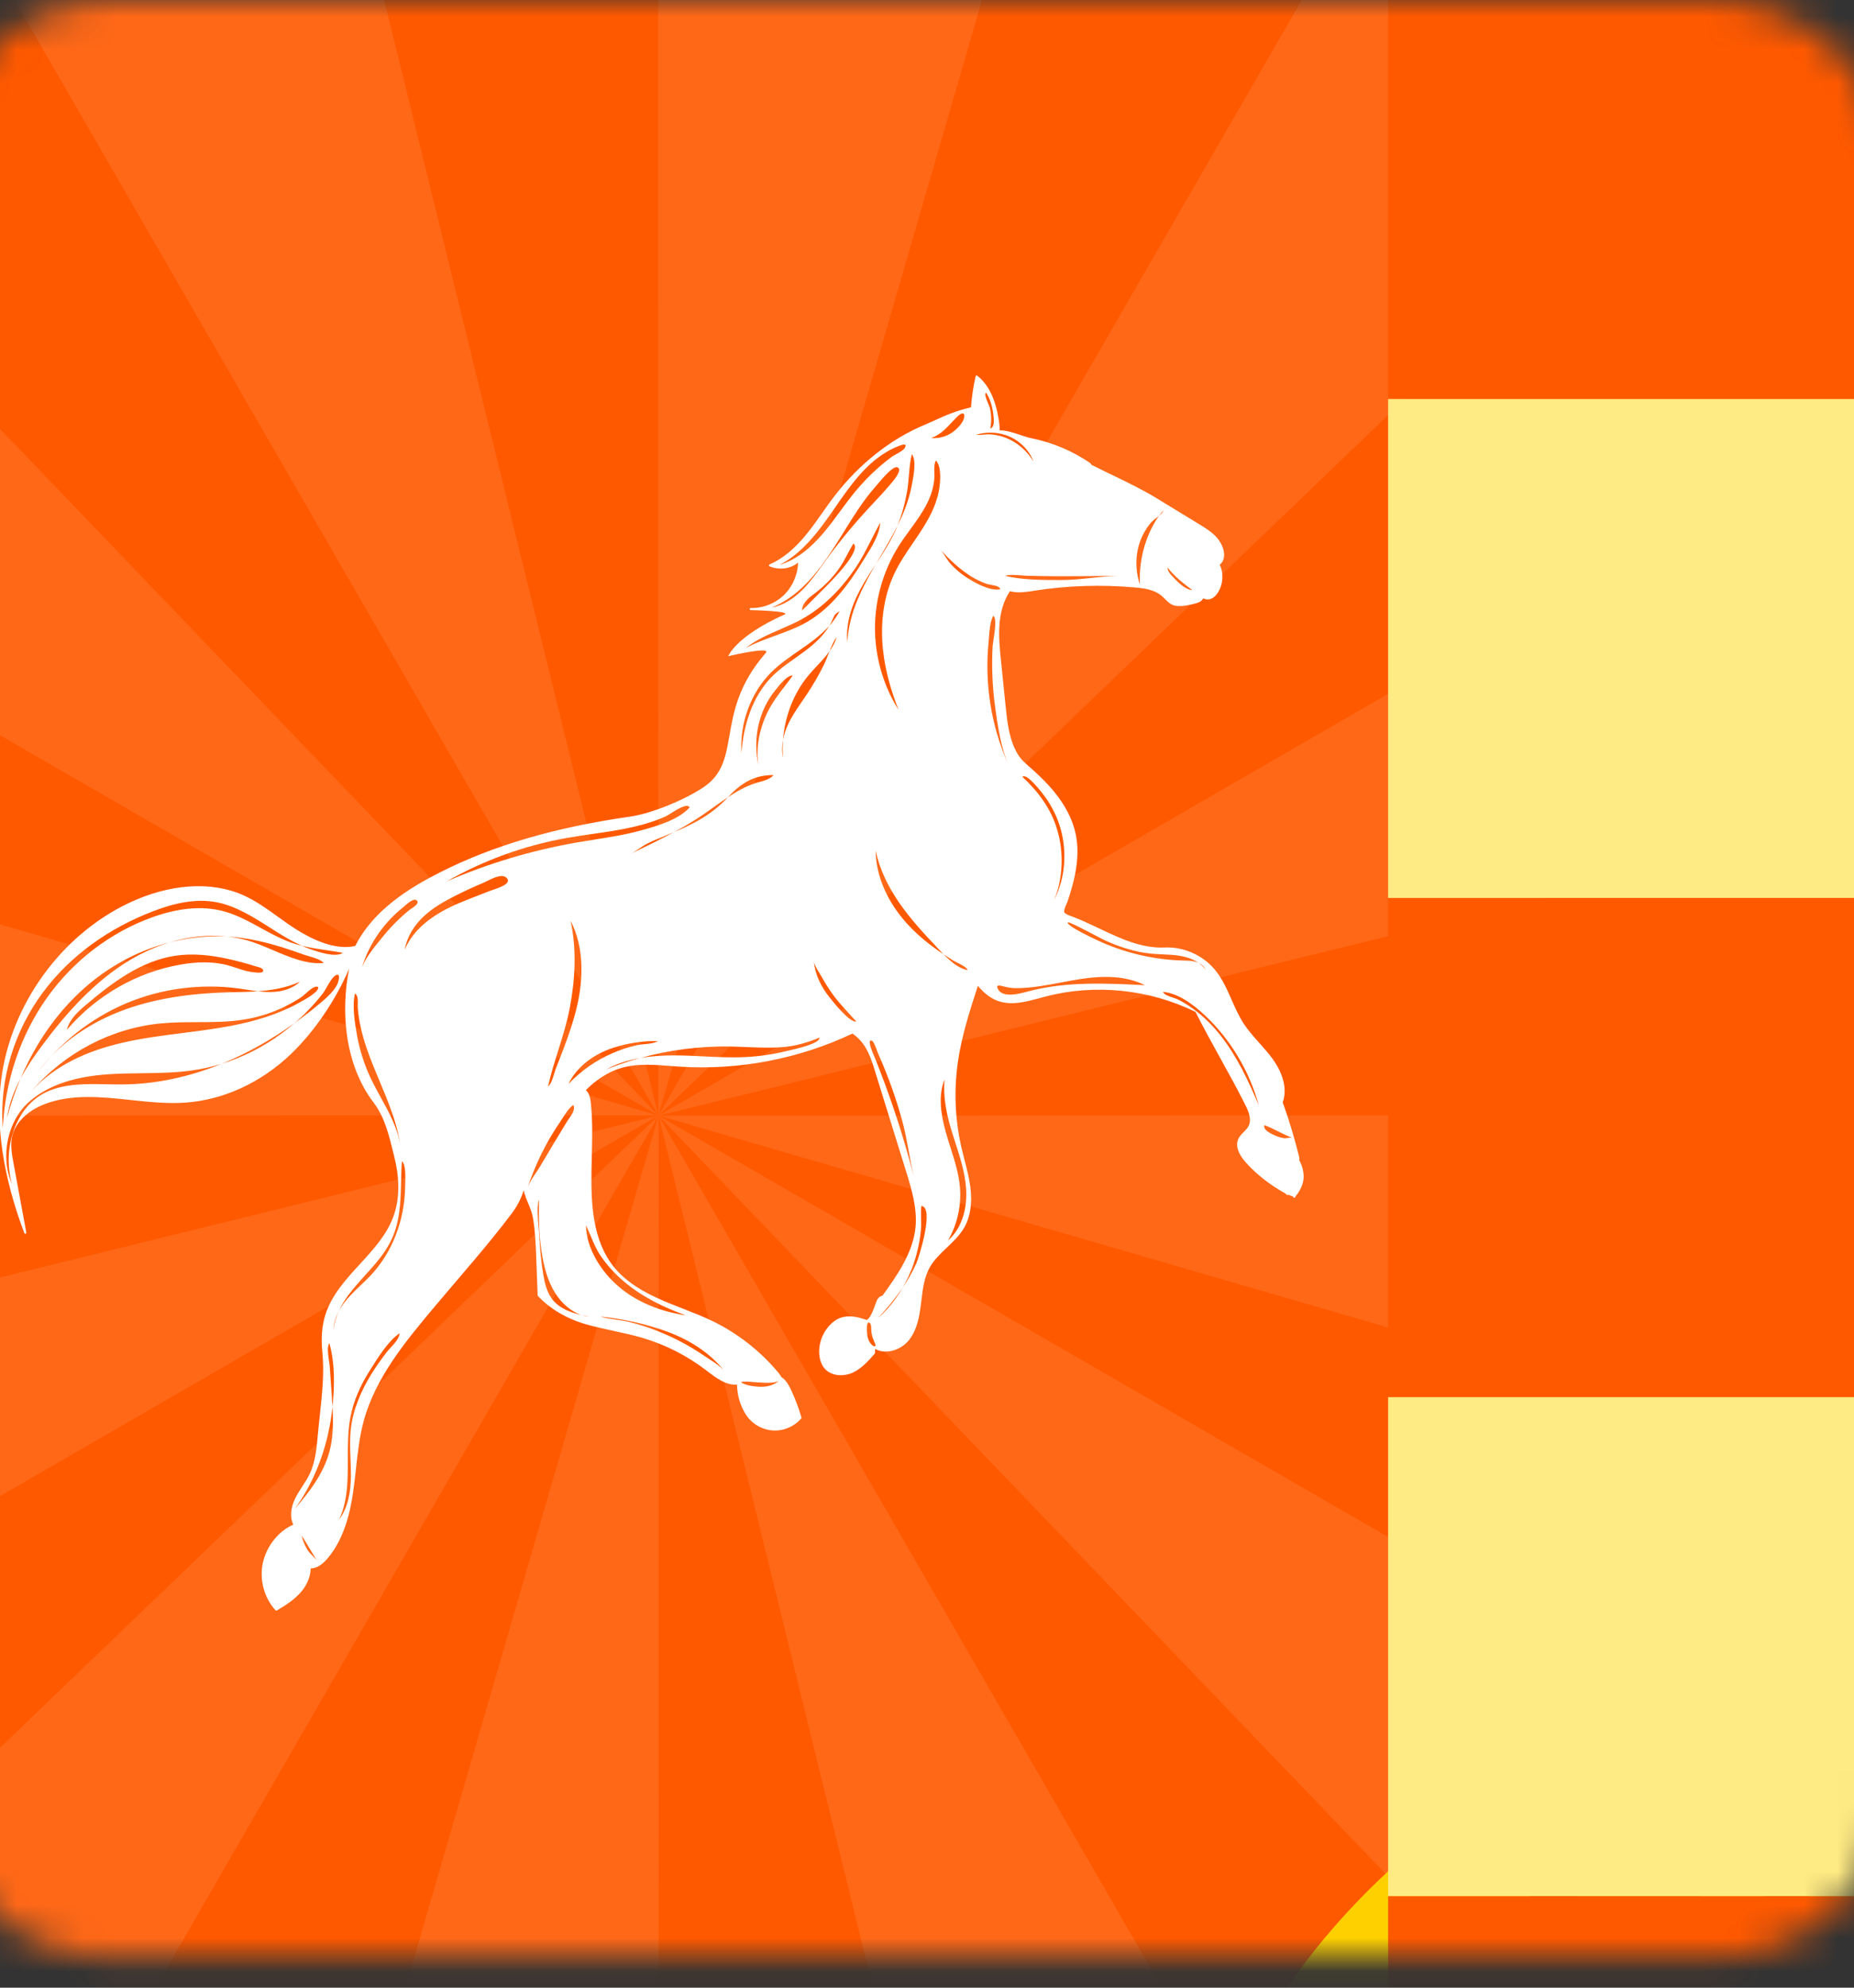 <svg width="56" height="60" viewBox="0 0 56 60" fill="none" xmlns="http://www.w3.org/2000/svg">
<rect x="0" y="0" width="56" height="60" fill="#333333" stroke="none"/>
<g clip-path="url(#clip0_1_1156)">
<g clip-path="url(#clip1_1_1156)">
<g clip-path="url(#clip2_1_1156)">
<mask id="mask0_1_1156" style="mask-type:luminance" maskUnits="userSpaceOnUse" x="-2" y="0" width="60" height="60">
<path d="M51.742 0H3.357C0.398 0 -2 2.398 -2 5.357V53.742C-2 56.7 0.398 59.099 3.357 59.099H51.742C54.7 59.099 57.099 56.7 57.099 53.742V5.357C57.099 2.398 54.7 0 51.742 0Z" fill="white"/>
</mask>
<g mask="url(#mask0_1_1156)">
<path d="M51.742 0H3.357C0.398 0 -2 2.398 -2 5.357V53.742C-2 56.7 0.398 59.099 3.357 59.099H51.742C54.7 59.099 57.099 56.7 57.099 53.742V5.357C57.099 2.398 54.7 0 51.742 0Z" fill="white"/>
<path d="M57.099 3.306H-2V59.098H57.099V3.306Z" fill="url(#paint0_linear_1_1156)"/>
<path d="M57.099 52.073C57.099 54.127 55.433 55.792 53.379 55.792L1.72 55.792C-0.335 55.792 -2 54.127 -2 52.073L-2 0L57.099 5.08607e-06V52.073Z" fill="url(#paint1_linear_1_1156)"/>
<mask id="mask1_1_1156" style="mask-type:luminance" maskUnits="userSpaceOnUse" x="-30" y="-11" width="115" height="78">
<path d="M-29.857 -7.62939e-06C-29.857 -5.917 -25.06 -10.714 -19.143 -10.714H74.072C79.989 -10.714 84.786 -5.917 84.786 -7.62939e-06V66.429H-29.857V-7.62939e-06Z" fill="white"/>
</mask>
<g mask="url(#mask1_1_1156)">
<path d="M-29.857 -7.62939e-06C-29.857 -5.917 -25.06 -10.714 -19.143 -10.714H74.072C79.989 -10.714 84.786 -5.917 84.786 -7.62939e-06V66.429H-29.857V-7.62939e-06Z" fill="#FF6817"/>
<path fill-rule="evenodd" clip-rule="evenodd" d="M101.884 -108.412L65.618 -123.871L19.887 33.671H19.886L19.884 33.668L19.864 -130.372L-19.285 -125.624L19.882 33.665L-62.158 -108.378L-93.687 -84.694L19.884 33.669L-122.193 -48.321L-137.656 -12.046L19.883 33.671L-144.157 33.713L-139.414 72.848L19.884 33.673L19.886 33.671H19.887L19.887 33.672L19.886 33.675L-122.163 115.728L-98.485 147.25L19.888 33.676L19.89 33.674L19.889 33.678L-62.106 175.76L-25.84 191.219L19.89 33.678L19.892 33.678L19.913 197.72L59.062 192.972L19.893 33.681L101.936 175.726L133.464 152.043L19.892 33.678L161.97 115.67L177.433 79.395L19.895 33.678L183.935 33.635L179.191 -5.499L19.892 33.677L19.891 33.677L19.89 33.678L19.89 33.674L161.941 -48.379L138.263 -79.901L19.891 33.673L19.886 33.675L19.889 33.671L101.884 -108.412Z" fill="#FF5900"/>
<path d="M61.478 74.235C71.859 70.014 78.213 61.525 75.67 55.274C73.127 49.023 62.65 47.377 52.269 51.597C41.888 55.818 35.534 64.307 38.077 70.558C40.62 76.809 51.097 78.456 61.478 74.235Z" fill="#DF9D07"/>
<path fill-rule="evenodd" clip-rule="evenodd" d="M37.313 68.5C34.932 62.645 41.342 54.616 51.789 50.369C62.236 46.122 72.433 47.4 74.814 53.254C77.196 59.109 70.785 67.138 60.339 71.385C49.892 75.632 39.695 74.355 37.313 68.5ZM42.671 66.322C44.381 70.525 51.618 71.432 59.118 68.383C66.618 65.334 71.167 59.636 69.457 55.432C67.747 51.229 60.511 50.322 53.011 53.371C45.511 56.42 40.961 62.118 42.671 66.322Z" fill="#FFD000"/>
<path fill-rule="evenodd" clip-rule="evenodd" d="M57.291 55.185L54.536 55.384C54.352 55.397 54.152 55.478 54.012 55.597L51.899 57.377C51.794 57.466 51.748 57.569 51.78 57.648L52.44 59.27C52.472 59.349 52.579 59.392 52.718 59.381L55.468 59.167C55.649 59.153 55.846 59.073 55.985 58.957L58.105 57.191C58.212 57.102 58.258 56.998 58.226 56.918L57.566 55.296C57.534 55.217 57.429 55.175 57.291 55.185ZM55.117 60.732C55.09 60.758 55.071 60.787 55.063 60.814L53.912 64.536L50.827 61.167C50.788 61.124 50.703 61.112 50.61 61.136C50.251 61.229 49.735 61.412 49.061 61.686C48.482 61.921 48.064 62.111 47.806 62.255C47.686 62.323 47.635 62.426 47.692 62.486L51.876 66.882C51.959 66.97 52.14 66.99 52.334 66.933C52.979 66.745 53.606 66.512 54.215 66.234C54.702 66.012 55.178 65.76 55.642 65.48C56.034 65.243 56.306 64.932 56.378 64.638L57.013 62.06L59.267 63.464C59.524 63.624 59.935 63.657 60.382 63.553C60.91 63.43 61.426 63.278 61.931 63.098C62.561 62.872 63.172 62.602 63.766 62.286C63.944 62.191 64.06 62.05 64.058 61.929L63.986 55.862C63.984 55.779 63.876 55.741 63.742 55.777C63.457 55.853 63.025 56.009 62.446 56.244C61.772 56.518 61.275 56.747 60.953 56.931C60.869 56.979 60.817 57.047 60.819 57.105L60.961 61.67L57.539 59.808C57.514 59.794 57.481 59.787 57.443 59.786C57.414 59.781 57.38 59.781 57.342 59.787C57.327 59.79 57.311 59.793 57.296 59.798C56.939 59.898 56.607 60.011 56.3 60.136L56.24 60.16L56.179 60.185C55.873 60.31 55.556 60.46 55.23 60.637C55.216 60.645 55.203 60.653 55.19 60.662C55.159 60.684 55.134 60.708 55.117 60.732ZM54.512 56.076C54.776 55.969 54.965 55.822 54.935 55.748C54.905 55.674 54.667 55.7 54.403 55.807C54.14 55.915 53.95 56.062 53.98 56.136C54.011 56.21 54.249 56.183 54.512 56.076ZM55.099 56.15C55.129 56.224 54.94 56.371 54.676 56.478C54.413 56.585 54.175 56.612 54.145 56.538C54.114 56.464 54.304 56.317 54.567 56.21C54.831 56.103 55.069 56.076 55.099 56.15ZM54.84 56.881C55.104 56.774 55.293 56.627 55.263 56.553C55.233 56.479 54.995 56.505 54.731 56.612C54.467 56.72 54.278 56.867 54.308 56.941C54.338 57.015 54.577 56.988 54.84 56.881ZM56.53 55.568C56.56 55.642 56.371 55.789 56.108 55.896C55.844 56.003 55.606 56.03 55.576 55.956C55.546 55.882 55.735 55.735 55.998 55.628C56.262 55.521 56.5 55.494 56.53 55.568ZM53.245 57.06C53.508 56.953 53.697 56.806 53.667 56.732C53.637 56.658 53.399 56.685 53.135 56.792C52.872 56.899 52.683 57.046 52.713 57.12C52.743 57.194 52.981 57.167 53.245 57.06ZM56.898 57.35C56.761 57.421 56.622 57.321 56.587 57.127C56.552 56.934 56.639 56.736 56.781 56.687C56.923 56.637 57.063 56.737 57.092 56.91C57.122 57.082 57.035 57.279 56.898 57.35ZM52.581 58.398C52.647 58.526 52.815 58.575 52.958 58.507C53.101 58.438 53.157 58.279 53.084 58.151C53.01 58.023 52.841 57.975 52.706 58.043C52.572 58.111 52.516 58.27 52.581 58.398ZM53.685 58.607C53.537 58.675 53.357 58.627 53.283 58.499C53.21 58.371 53.265 58.212 53.406 58.143C53.548 58.075 53.728 58.123 53.809 58.251C53.89 58.379 53.834 58.538 53.685 58.607ZM54.028 58.599C54.108 58.728 54.298 58.777 54.453 58.709C54.607 58.641 54.662 58.48 54.575 58.351C54.487 58.222 54.296 58.174 54.149 58.242C54.002 58.311 53.947 58.471 54.028 58.599ZM54.879 57.183C54.954 57.172 55.033 57.14 55.094 57.094L56.269 56.22C56.303 56.195 56.351 56.187 56.377 56.201C56.401 56.214 56.398 56.242 56.369 56.267L55.335 57.145C55.269 57.201 55.238 57.266 55.254 57.318L55.523 58.178C55.532 58.206 55.499 58.243 55.451 58.262C55.406 58.279 55.362 58.273 55.349 58.249L54.922 57.454C54.896 57.406 54.828 57.381 54.74 57.388L53.327 57.503C53.287 57.507 53.263 57.486 53.275 57.458C53.286 57.431 53.325 57.407 53.363 57.401L54.879 57.183Z" fill="#C88300"/>
<path fill-rule="evenodd" clip-rule="evenodd" d="M56.659 55.105L53.904 55.305C53.72 55.318 53.52 55.399 53.38 55.518L51.267 57.298C51.162 57.387 51.116 57.49 51.148 57.569L51.808 59.191C51.841 59.27 51.947 59.313 52.086 59.302L54.836 59.088C55.017 59.074 55.214 58.994 55.353 58.878L57.472 57.112C57.58 57.023 57.626 56.919 57.594 56.839L56.934 55.217C56.902 55.138 56.797 55.096 56.659 55.105ZM54.485 60.653C54.458 60.679 54.439 60.708 54.431 60.736L53.281 64.457L50.195 61.088C50.156 61.045 50.072 61.033 49.978 61.057C49.619 61.15 49.103 61.333 48.429 61.607C47.85 61.842 47.432 62.032 47.175 62.176C47.054 62.244 47.002 62.347 47.06 62.407L51.244 66.803C51.327 66.891 51.508 66.911 51.702 66.854C52.347 66.666 52.974 66.433 53.583 66.156C54.07 65.933 54.546 65.681 55.01 65.401C55.402 65.163 55.674 64.853 55.746 64.559L56.38 61.981L58.635 63.385C58.892 63.545 59.303 63.578 59.75 63.474C60.278 63.351 60.794 63.199 61.299 63.019C61.929 62.793 62.54 62.523 63.133 62.207C63.312 62.112 63.428 61.971 63.426 61.851L63.353 55.783C63.352 55.7 63.243 55.662 63.11 55.698C62.825 55.774 62.393 55.93 61.814 56.165C61.141 56.439 60.643 56.668 60.321 56.852C60.237 56.9 60.185 56.968 60.187 57.026L60.329 61.591L56.907 59.729C56.882 59.715 56.849 59.708 56.811 59.708C56.782 59.702 56.748 59.702 56.71 59.709C56.695 59.711 56.679 59.714 56.664 59.719C56.307 59.819 55.975 59.932 55.668 60.057L55.608 60.082L55.547 60.106C55.241 60.231 54.924 60.382 54.598 60.558C54.584 60.566 54.571 60.574 54.558 60.583C54.527 60.605 54.502 60.629 54.485 60.653ZM53.88 55.997C54.144 55.89 54.333 55.743 54.303 55.669C54.273 55.595 54.035 55.621 53.771 55.728C53.508 55.836 53.318 55.983 53.349 56.057C53.379 56.131 53.617 56.104 53.88 55.997ZM54.467 56.071C54.497 56.145 54.308 56.292 54.044 56.399C53.781 56.506 53.543 56.533 53.513 56.459C53.483 56.385 53.672 56.238 53.935 56.131C54.199 56.024 54.437 55.997 54.467 56.071ZM54.208 56.802C54.472 56.695 54.661 56.548 54.631 56.474C54.601 56.4 54.362 56.426 54.099 56.533C53.835 56.641 53.646 56.788 53.676 56.862C53.706 56.936 53.944 56.909 54.208 56.802ZM55.898 55.489C55.928 55.563 55.739 55.71 55.476 55.817C55.212 55.924 54.974 55.951 54.944 55.877C54.914 55.803 55.103 55.656 55.367 55.549C55.63 55.442 55.868 55.415 55.898 55.489ZM52.613 56.981C52.876 56.874 53.065 56.727 53.035 56.653C53.005 56.579 52.767 56.606 52.504 56.713C52.24 56.82 52.051 56.967 52.081 57.041C52.111 57.115 52.349 57.088 52.613 56.981ZM56.266 57.271C56.128 57.342 55.989 57.242 55.954 57.048C55.919 56.855 56.006 56.657 56.149 56.608C56.291 56.558 56.43 56.658 56.46 56.831C56.489 57.003 56.402 57.2 56.266 57.271ZM51.949 58.319C52.015 58.447 52.183 58.496 52.326 58.428C52.469 58.359 52.525 58.2 52.452 58.072C52.378 57.944 52.209 57.896 52.075 57.964C51.94 58.032 51.884 58.191 51.949 58.319ZM53.053 58.528C52.904 58.596 52.724 58.548 52.651 58.42C52.578 58.292 52.633 58.133 52.774 58.064C52.915 57.996 53.096 58.044 53.177 58.172C53.257 58.3 53.202 58.459 53.053 58.528ZM53.396 58.52C53.476 58.649 53.666 58.698 53.82 58.63C53.975 58.562 54.03 58.401 53.943 58.272C53.855 58.143 53.664 58.095 53.517 58.163C53.369 58.232 53.315 58.392 53.396 58.52ZM54.246 57.104C54.322 57.093 54.4 57.061 54.461 57.015L55.636 56.142C55.67 56.116 55.718 56.108 55.744 56.122C55.769 56.135 55.765 56.163 55.736 56.188L54.703 57.066C54.636 57.122 54.606 57.187 54.622 57.239L54.891 58.099C54.899 58.127 54.867 58.164 54.818 58.183C54.773 58.2 54.73 58.194 54.717 58.17L54.29 57.375C54.264 57.327 54.195 57.302 54.107 57.309L52.695 57.425C52.654 57.428 52.631 57.407 52.643 57.379C52.654 57.352 52.692 57.328 52.731 57.322L54.246 57.104Z" fill="#FFD000"/>
<path fill-rule="evenodd" clip-rule="evenodd" d="M53.152 52.89L53.087 52.916C51.98 53.366 50.921 53.885 49.926 54.462C49.407 54.764 49.199 55.214 49.463 55.468C49.727 55.721 50.362 55.683 50.881 55.381C51.723 54.893 52.619 54.454 53.557 54.073L53.612 54.05C54.181 53.821 54.539 53.375 54.411 53.055C54.284 52.734 53.72 52.661 53.152 52.89ZM58.305 51.428C59.439 51.241 60.544 51.151 61.596 51.157C62.13 51.161 62.375 51.483 62.143 51.877C61.911 52.271 61.29 52.587 60.756 52.584C59.866 52.579 58.931 52.655 57.972 52.813C57.397 52.907 57.005 52.674 57.097 52.291C57.189 51.909 57.73 51.522 58.305 51.428ZM67.935 52.955C67.348 52.495 66.639 52.116 65.826 51.827C65.414 51.68 64.746 51.858 64.335 52.223C63.924 52.589 63.925 53.005 64.338 53.151C65.026 53.396 65.625 53.715 66.121 54.105C66.418 54.338 67.066 54.27 67.567 53.952C68.067 53.635 68.232 53.188 67.935 52.955ZM69.681 55.498C69.866 56.16 69.905 56.865 69.802 57.6C69.749 57.975 69.236 58.377 68.656 58.497C68.076 58.617 67.648 58.411 67.701 58.035C67.789 57.414 67.755 56.818 67.599 56.258C67.506 55.924 67.896 55.484 68.471 55.274C69.046 55.064 69.588 55.164 69.681 55.498ZM66.467 63.325C67.221 62.588 67.865 61.823 68.382 61.049C68.645 60.656 68.437 60.316 67.917 60.29C67.397 60.263 66.763 60.56 66.5 60.954C66.061 61.609 65.516 62.257 64.878 62.881C64.495 63.255 64.54 63.658 64.979 63.781C65.418 63.903 66.084 63.699 66.467 63.325ZM59.227 67.937C60.346 67.48 61.417 66.953 62.421 66.367C62.939 66.064 63.143 65.614 62.877 65.362C62.611 65.109 61.975 65.15 61.457 65.453C60.601 65.953 59.687 66.402 58.73 66.791C58.722 66.794 58.715 66.798 58.707 66.801L58.642 66.827C58.073 67.056 57.713 67.501 57.839 67.822C57.964 68.143 58.527 68.218 59.096 67.99L59.201 67.948C59.209 67.944 59.218 67.941 59.227 67.937ZM59.227 67.937C59.779 67.703 60.122 67.266 59.994 66.951C59.864 66.632 59.298 66.56 58.73 66.791L58.707 66.801C58.153 67.034 57.809 67.472 57.937 67.787C58.067 68.107 58.633 68.179 59.201 67.948C59.209 67.944 59.218 67.941 59.227 67.937ZM43.935 59.77C44.457 58.996 45.105 58.232 45.863 57.496C46.249 57.123 46.915 56.92 47.352 57.045C47.789 57.169 47.831 57.573 47.446 57.947C46.804 58.57 46.255 59.217 45.812 59.872C45.547 60.265 44.912 60.561 44.393 60.533C43.874 60.504 43.669 60.163 43.935 59.77ZM42.491 63.221C42.382 63.957 42.416 64.664 42.595 65.328C42.685 65.662 43.225 65.765 43.801 65.556C44.376 65.348 44.769 64.908 44.679 64.574C44.527 64.012 44.499 63.414 44.591 62.792C44.646 62.416 44.221 62.208 43.642 62.326C43.062 62.445 42.547 62.846 42.491 63.221ZM46.413 69.019C45.605 68.727 44.9 68.345 44.318 67.882C44.023 67.647 44.191 67.2 44.693 66.884C45.196 66.567 45.842 66.501 46.137 66.736C46.629 67.128 47.224 67.451 47.908 67.698C48.319 67.847 48.317 68.263 47.904 68.628C47.492 68.993 46.824 69.168 46.413 69.019ZM50.63 69.706C51.679 69.717 52.783 69.63 53.916 69.447C54.49 69.355 55.033 68.969 55.128 68.586C55.223 68.203 54.834 67.968 54.259 68.06C53.301 68.215 52.367 68.288 51.479 68.279C50.946 68.274 50.324 68.589 50.089 68.983C49.854 69.377 50.096 69.701 50.63 69.706Z" fill="#C88300"/>
<path d="M41.928 12.045V-3.02H56.993V12.045H41.928Z" fill="#FF5900"/>
<path d="M41.928 27.11V12.045H56.993V27.11H41.928Z" fill="#FFEB83"/>
<path d="M41.928 42.174V27.109H56.993V42.174H41.928Z" fill="#FF5900"/>
<path d="M41.928 57.239V42.174H56.993V57.239H41.928Z" fill="#FFEB83"/>
<path d="M41.928 72.304V57.239H56.993V72.304H41.928Z" fill="#FF5900"/>
<path fill-rule="evenodd" clip-rule="evenodd" d="M19.029 24.651C19.694 24.556 20.685 24.14 21.242 23.769C21.827 23.379 21.92 22.849 22.033 22.202C22.156 21.499 22.302 20.658 23.129 19.71C23.316 19.496 21.997 19.808 21.997 19.808C21.997 19.808 22.207 19.219 23.694 18.55C23.93 18.445 22.672 18.416 22.672 18.416C22.655 18.414 22.643 18.4 22.644 18.383C22.646 18.366 22.659 18.354 22.676 18.354C23.052 18.363 23.435 18.208 23.701 17.941C23.948 17.69 24.097 17.336 24.106 16.981C23.884 17.17 23.547 17.217 23.243 17.096C23.231 17.091 23.224 17.08 23.223 17.067C23.223 17.055 23.231 17.043 23.243 17.038C23.631 16.873 24.001 16.571 24.369 16.115C24.534 15.911 24.688 15.694 24.836 15.483C24.968 15.294 25.106 15.1 25.251 14.915C25.955 14.019 26.882 13.258 27.933 12.822C28.046 12.774 28.149 12.727 28.248 12.682C28.571 12.536 28.854 12.408 29.328 12.296C29.354 11.982 29.396 11.668 29.469 11.358C29.471 11.348 29.478 11.34 29.489 11.335C29.498 11.332 29.509 11.334 29.518 11.341C29.851 11.601 30.062 12.031 30.165 12.653C30.182 12.76 30.197 12.876 30.194 12.989C30.411 12.994 30.594 13.056 30.787 13.12L30.79 13.121L30.796 13.123C30.915 13.163 31.04 13.205 31.175 13.233C31.802 13.361 32.413 13.621 32.941 13.986C32.954 13.994 32.958 14.009 32.954 14.021L32.953 14.023L32.959 14.025L32.968 14.03C32.972 14.032 32.977 14.035 32.982 14.037C33.184 14.14 33.392 14.24 33.593 14.337C34.044 14.555 34.511 14.78 34.945 15.045L36.217 15.821C36.387 15.924 36.562 16.031 36.706 16.176C36.868 16.341 36.963 16.535 36.974 16.722C36.981 16.841 36.942 16.978 36.842 17.043C36.967 17.313 36.944 17.648 36.781 17.896C36.733 17.969 36.631 18.093 36.485 18.096C36.434 18.096 36.388 18.083 36.343 18.062C36.326 18.098 36.296 18.131 36.257 18.156C36.206 18.19 36.147 18.205 36.095 18.219L36.085 18.222C35.922 18.263 35.719 18.313 35.521 18.288C35.376 18.269 35.286 18.179 35.19 18.083L35.18 18.073C35.15 18.043 35.119 18.012 35.084 17.983C34.866 17.798 34.557 17.757 34.283 17.733C33.27 17.642 32.247 17.674 31.242 17.831L31.208 17.837L31.195 17.839C30.982 17.871 30.763 17.905 30.549 17.856L30.533 17.852C30.524 17.85 30.515 17.848 30.506 17.845C30.325 18.114 30.218 18.455 30.188 18.859C30.162 19.219 30.199 19.585 30.234 19.938L30.235 19.944L30.375 21.319C30.424 21.792 30.478 22.327 30.739 22.762C30.836 22.925 30.971 23.042 31.114 23.166L31.121 23.173L31.155 23.202C31.186 23.229 31.217 23.256 31.248 23.285C31.462 23.48 31.639 23.661 31.789 23.837C32.167 24.281 32.404 24.74 32.497 25.2C32.569 25.56 32.559 25.968 32.468 26.415C32.421 26.644 32.354 26.886 32.25 27.199C32.244 27.214 32.236 27.233 32.228 27.254L32.215 27.284C32.178 27.365 32.126 27.487 32.148 27.538C32.171 27.589 32.29 27.632 32.361 27.658L32.371 27.662C32.388 27.667 32.403 27.672 32.415 27.677C32.668 27.774 32.92 27.893 33.165 28.009L33.203 28.027C33.833 28.326 34.484 28.634 35.182 28.601C35.742 28.575 36.316 28.825 36.681 29.254C36.914 29.528 37.062 29.862 37.203 30.186C37.309 30.425 37.419 30.673 37.562 30.893C37.698 31.103 37.869 31.294 38.035 31.48L38.036 31.481L38.052 31.5C38.185 31.649 38.322 31.802 38.441 31.966C38.634 32.234 38.928 32.76 38.745 33.276C38.936 33.81 39.102 34.36 39.239 34.912C39.249 34.955 39.251 34.994 39.244 35.025C39.332 35.179 39.379 35.355 39.376 35.535C39.374 35.697 39.309 35.872 39.182 36.051L39.18 36.052L39.179 36.053L39.178 36.054C39.149 36.083 39.13 36.114 39.116 36.147L39.096 36.153C39.083 36.157 39.069 36.152 39.061 36.141C39.056 36.133 39.054 36.125 39.056 36.117L38.92 36.067L38.886 36.078C38.867 36.06 38.847 36.045 38.825 36.032L38.831 36.03C38.358 35.767 37.956 35.453 37.636 35.097C37.396 34.831 37.315 34.585 37.399 34.388C37.436 34.303 37.501 34.237 37.565 34.173L37.568 34.17C37.626 34.111 37.682 34.055 37.715 33.985C37.81 33.794 37.719 33.559 37.605 33.334C37.368 32.863 37.119 32.411 36.877 31.974L36.857 31.938C36.609 31.491 36.355 31.029 36.111 30.547C34.725 29.861 33.075 29.691 31.583 30.081L31.418 30.125C30.979 30.244 30.528 30.367 30.108 30.202C29.882 30.112 29.698 29.949 29.537 29.759C29.293 30.506 29.044 31.277 28.932 32.067C28.81 32.925 28.846 33.788 29.039 34.634C29.066 34.75 29.096 34.867 29.125 34.981L29.133 35.014C29.203 35.28 29.273 35.556 29.31 35.834C29.371 36.315 29.311 36.724 29.13 37.045C28.996 37.283 28.796 37.474 28.602 37.658C28.41 37.84 28.212 38.028 28.083 38.258C27.913 38.56 27.87 38.92 27.829 39.268L27.816 39.372C27.77 39.742 27.699 40.164 27.436 40.476C27.203 40.752 26.752 40.902 26.432 40.717C26.434 40.758 26.432 40.8 26.428 40.842C26.428 40.849 26.425 40.855 26.422 40.859C26.239 41.07 26.031 41.308 25.756 41.435C25.496 41.553 25.122 41.551 24.913 41.316C24.789 41.176 24.754 40.993 24.745 40.865C24.722 40.493 24.897 40.109 25.193 39.885C25.502 39.652 25.866 39.734 26.184 39.847C26.281 39.774 26.332 39.65 26.381 39.529L26.383 39.524L26.39 39.507L26.397 39.488C26.401 39.48 26.404 39.472 26.407 39.464C26.421 39.432 26.432 39.399 26.443 39.367C26.481 39.255 26.52 39.138 26.653 39.112C27.067 38.541 27.578 37.833 27.654 37.04C27.709 36.454 27.523 35.857 27.359 35.33L26.393 32.217C26.256 31.775 26.093 31.433 25.748 31.2C24.12 31.969 22.31 32.314 20.512 32.197C20.42 32.191 20.327 32.184 20.234 32.176C19.754 32.139 19.258 32.101 18.794 32.23C18.339 32.357 17.97 32.631 17.695 32.906C17.807 33.002 17.834 33.167 17.848 33.314C17.902 33.826 17.888 34.374 17.875 34.904C17.847 36.043 17.82 37.221 18.45 38.122C18.743 38.54 19.205 38.889 19.863 39.188C20.111 39.302 20.37 39.403 20.621 39.5L20.658 39.514C20.948 39.628 21.247 39.744 21.531 39.883C22.283 40.249 22.964 40.782 23.501 41.424C23.538 41.468 23.575 41.515 23.599 41.568C23.606 41.571 23.612 41.574 23.617 41.578C23.748 41.668 23.826 41.814 23.888 41.944C24.017 42.216 24.124 42.499 24.207 42.787C24.21 42.797 24.208 42.808 24.201 42.817C23.983 43.073 23.638 43.212 23.303 43.176C22.969 43.143 22.658 42.938 22.494 42.642C22.34 42.365 22.272 42.119 22.261 41.796C21.931 41.822 21.637 41.598 21.377 41.4L21.374 41.397L21.329 41.363C20.743 40.916 20.087 40.584 19.381 40.377C19.114 40.3 18.838 40.24 18.569 40.182L18.525 40.172L18.511 40.169C18.249 40.112 17.979 40.054 17.718 39.98C17.128 39.813 16.619 39.516 16.248 39.121C16.242 39.116 16.24 39.108 16.24 39.101L16.195 37.932L16.195 37.915C16.179 37.531 16.164 37.136 16.096 36.752C16.069 36.601 16.013 36.466 15.959 36.336L15.954 36.324C15.902 36.199 15.848 36.071 15.821 35.928C15.732 36.188 15.637 36.391 15.457 36.629C15.283 36.861 15.094 37.101 14.879 37.367C14.52 37.809 14.144 38.249 13.781 38.674L13.593 38.894C13.422 39.094 13.249 39.297 13.08 39.5L13.079 39.501C12.266 40.473 11.344 41.576 10.986 42.892C10.859 43.362 10.804 43.857 10.752 44.335L10.744 44.412C10.721 44.613 10.699 44.819 10.669 45.021C10.588 45.589 10.419 46.414 9.907 47.027C9.742 47.225 9.587 47.324 9.422 47.342L9.397 47.343L9.392 47.344L9.384 47.344C9.38 47.58 9.283 47.83 9.105 48.041C8.901 48.285 8.625 48.458 8.36 48.615C8.347 48.623 8.332 48.62 8.322 48.609C7.974 48.227 7.829 47.675 7.941 47.17C8.056 46.662 8.414 46.216 8.858 46.023C8.753 45.806 8.774 45.519 8.918 45.228C8.975 45.112 9.045 45.003 9.114 44.896L9.131 44.869C9.206 44.756 9.282 44.639 9.343 44.516C9.528 44.139 9.567 43.693 9.601 43.301C9.619 43.1 9.641 42.897 9.662 42.701L9.663 42.696C9.73 42.072 9.8 41.427 9.735 40.794C9.694 40.389 9.725 40.019 9.825 39.696C10.013 39.093 10.45 38.617 10.873 38.156C11.265 37.73 11.669 37.288 11.873 36.748C12.066 36.24 12.082 35.623 11.919 34.962L11.883 34.811L11.88 34.802C11.751 34.269 11.617 33.719 11.284 33.281C10.414 32.139 10.285 30.54 10.545 29.243C10.145 30.18 9.496 31.14 8.787 31.818C7.881 32.684 6.748 33.204 5.596 33.284C5.054 33.322 4.497 33.263 3.957 33.206L3.938 33.204C3.076 33.112 2.187 33.017 1.373 33.32C0.83 33.522 0.454 33.894 0.364 34.315C0.309 34.576 0.361 34.857 0.407 35.105L0.794 37.204C0.797 37.221 0.79 37.235 0.772 37.24C0.756 37.245 0.741 37.235 0.734 37.22C0.093 35.523 -0.141 33.962 0.038 32.577C0.329 30.33 1.832 28.247 3.866 27.27C5.103 26.677 6.374 26.586 7.354 27.025C7.728 27.193 8.066 27.436 8.393 27.672L8.394 27.672C8.567 27.798 8.747 27.927 8.929 28.043C9.422 28.356 10.133 28.698 10.732 28.553C11.282 27.459 12.381 26.795 13.28 26.338C14.879 25.527 16.76 24.974 19.029 24.651ZM35.989 17.793C35.723 17.591 35.469 17.399 35.264 17.127C35.267 17.231 35.337 17.319 35.408 17.394L35.416 17.402C35.557 17.552 35.799 17.808 36.014 17.812L35.989 17.793ZM34.431 17.643C34.396 16.939 34.579 16.235 34.944 15.662C34.965 15.631 34.985 15.601 35.007 15.57C35.066 15.52 35.12 15.467 35.151 15.408C35.096 15.454 35.049 15.511 35.007 15.57C34.981 15.591 34.955 15.612 34.929 15.633C34.863 15.684 34.798 15.736 34.751 15.792C34.621 15.948 34.516 16.128 34.444 16.323C34.29 16.736 34.286 17.214 34.431 17.643ZM26.431 40.557C26.378 40.447 26.34 40.328 26.321 40.208C26.318 40.189 26.317 40.162 26.317 40.132C26.315 40.059 26.314 39.968 26.273 39.935C26.143 39.834 26.189 40.279 26.203 40.344C26.227 40.453 26.28 40.561 26.369 40.623C26.39 40.638 26.42 40.649 26.437 40.631C26.455 40.613 26.443 40.581 26.431 40.557ZM22.378 41.724C22.474 41.695 22.585 41.705 22.691 41.714C22.724 41.717 22.756 41.72 22.788 41.721C22.813 41.723 22.844 41.725 22.881 41.728C23.085 41.742 23.437 41.768 23.545 41.664C23.386 41.818 23.156 41.872 22.935 41.861C22.768 41.852 22.518 41.822 22.378 41.724ZM19.381 25.062C19.845 24.934 20.497 24.746 20.832 24.371C20.759 24.239 20.455 24.43 20.257 24.555C20.195 24.594 20.144 24.626 20.113 24.64C19.803 24.781 19.477 24.881 19.146 24.958C18.737 25.054 18.32 25.113 17.903 25.173L17.902 25.173C17.633 25.212 17.363 25.251 17.096 25.299C15.832 25.526 14.611 25.968 13.494 26.604C14.747 26.062 16.063 25.669 17.409 25.434C17.585 25.403 17.763 25.375 17.94 25.347L17.941 25.346C18.425 25.27 18.91 25.193 19.381 25.062ZM21.578 24.35C21.713 24.254 21.848 24.157 21.985 24.066L21.978 24.074C21.508 24.582 20.968 24.864 20.361 25.118C20.657 24.958 20.948 24.787 21.227 24.597L21.228 24.596C21.345 24.517 21.461 24.434 21.577 24.351L21.578 24.35ZM20.352 25.123C19.925 25.353 19.486 25.563 19.047 25.771C19.138 25.728 19.225 25.67 19.311 25.612C19.394 25.557 19.476 25.501 19.564 25.458C19.745 25.368 19.932 25.292 20.12 25.217C20.198 25.185 20.275 25.154 20.352 25.123ZM21.986 24.065C22.373 23.65 22.772 23.39 23.367 23.397C23.262 23.515 23.1 23.56 22.948 23.602C22.913 23.612 22.879 23.621 22.847 23.631C22.538 23.727 22.258 23.885 21.986 24.065ZM24.117 19.651C23.828 19.851 23.539 20.05 23.289 20.3C22.676 20.914 22.341 21.825 22.395 22.734C22.456 21.889 22.724 21.041 23.288 20.454C23.509 20.224 23.768 20.041 24.027 19.859C24.122 19.792 24.216 19.725 24.309 19.655C24.593 19.443 24.866 19.198 25.05 18.89C25.169 18.757 25.275 18.611 25.36 18.449L25.344 18.459C25.232 18.53 25.216 18.54 25.159 18.677C25.128 18.752 25.091 18.822 25.05 18.89C24.857 19.105 24.63 19.288 24.397 19.455C24.305 19.521 24.211 19.586 24.117 19.651ZM24.221 18.689C24.863 18.335 25.395 17.793 25.819 17.176C26.014 16.892 26.168 16.589 26.322 16.284C26.408 16.114 26.494 15.945 26.587 15.778C26.567 16.129 26.335 16.502 26.144 16.806C26.116 16.851 26.09 16.895 26.064 16.936C25.621 17.661 25.095 18.359 24.377 18.774C24.071 18.951 23.739 19.071 23.408 19.192C23.108 19.301 22.808 19.41 22.527 19.56C22.839 19.313 23.202 19.156 23.566 18.998C23.788 18.902 24.01 18.806 24.221 18.689ZM24.553 18.101L24.88 17.774L24.894 17.761C25.079 17.576 26.047 16.611 25.777 16.408C25.711 16.513 25.653 16.623 25.595 16.733C25.506 16.9 25.417 17.068 25.301 17.221C25.105 17.48 24.875 17.711 24.619 17.904L24.605 17.915C24.43 18.047 24.229 18.199 24.226 18.428L24.553 18.101ZM24.808 17.082C25.052 16.757 25.268 16.409 25.483 16.062C25.622 15.838 25.761 15.614 25.907 15.396C26.076 15.145 26.255 14.901 26.455 14.676C26.468 14.662 26.486 14.64 26.508 14.614C26.65 14.446 26.964 14.075 27.091 14.103C27.307 14.152 26.96 14.545 26.859 14.66C26.849 14.67 26.842 14.678 26.838 14.684C26.696 14.851 26.547 15.01 26.397 15.169C26.341 15.229 26.284 15.289 26.229 15.35C25.767 15.848 25.334 16.375 24.932 16.928C24.9 16.972 24.868 17.017 24.836 17.061C24.651 17.319 24.465 17.578 24.243 17.801C23.983 18.062 23.666 18.275 23.307 18.338C23.916 18.097 24.407 17.616 24.808 17.082ZM27.062 13.714C27.17 13.655 27.293 13.586 27.331 13.519C27.415 13.368 27.256 13.421 27.151 13.461C27.001 13.518 26.858 13.591 26.723 13.676C26.438 13.854 26.187 14.085 25.963 14.338C25.696 14.639 25.465 14.972 25.234 15.306C25.114 15.479 24.994 15.651 24.869 15.82C24.503 16.314 24.081 16.78 23.544 17.052C24.058 16.901 24.486 16.535 24.842 16.122C25.032 15.902 25.205 15.667 25.378 15.432C25.53 15.225 25.681 15.019 25.845 14.823C26.058 14.567 26.29 14.328 26.538 14.11C26.662 14.001 26.791 13.897 26.923 13.798C26.956 13.774 27.007 13.745 27.062 13.714ZM30.018 12.703C30.021 12.797 29.998 12.915 29.911 12.931C29.953 12.731 29.947 12.519 29.9 12.317C29.893 12.288 29.872 12.239 29.849 12.183C29.792 12.049 29.72 11.878 29.788 11.857C29.945 12.091 30.01 12.427 30.018 12.703ZM30.39 13.219C30.726 13.354 31.022 13.608 31.216 13.93C31.074 13.551 30.747 13.257 30.379 13.135C30.091 13.038 29.771 13.037 29.487 13.123C29.557 13.135 29.634 13.127 29.712 13.119C29.771 13.113 29.83 13.107 29.887 13.11C30.058 13.118 30.228 13.155 30.39 13.219ZM30.353 17.383C30.5 17.341 30.673 17.355 30.837 17.368C30.901 17.373 30.964 17.379 31.024 17.38C31.334 17.389 31.643 17.393 31.953 17.395C32.573 17.397 33.193 17.389 33.813 17.38C33.533 17.384 33.253 17.414 32.972 17.444C32.67 17.476 32.367 17.508 32.062 17.508H32.039C31.49 17.508 30.887 17.508 30.353 17.383ZM28.748 12.75C28.568 12.943 28.396 13.127 28.126 13.222C28.385 13.245 28.646 13.16 28.843 12.992C28.944 12.906 29.091 12.752 29.12 12.611C29.16 12.42 29.027 12.468 28.929 12.563C28.866 12.624 28.807 12.687 28.748 12.75ZM29.177 17.418C29.015 17.31 28.864 17.183 28.73 17.039C28.665 16.969 28.612 16.888 28.559 16.808C28.508 16.729 28.457 16.65 28.395 16.584C28.672 16.882 28.965 17.166 29.303 17.381C29.463 17.482 29.632 17.566 29.808 17.627C29.834 17.635 29.875 17.643 29.921 17.651C30.044 17.673 30.204 17.701 30.211 17.787C29.906 17.852 29.436 17.59 29.177 17.418ZM30.469 23.102C30.228 22.572 30.133 21.898 30.056 21.327C29.973 20.719 29.949 20.105 29.983 19.497C29.986 19.459 29.996 19.393 30.008 19.312C30.048 19.052 30.11 18.646 30.001 18.59C29.906 18.762 29.886 19.041 29.869 19.274C29.864 19.328 29.861 19.381 29.856 19.428C29.827 19.731 29.818 20.037 29.828 20.343C29.847 20.945 29.942 21.547 30.109 22.128C30.206 22.461 30.325 22.787 30.469 23.102ZM31.842 27.167C32.107 26.512 32.14 25.75 31.935 25.053C31.743 24.401 31.361 23.899 30.882 23.448C31.02 23.325 31.489 23.946 31.575 24.066C31.785 24.359 31.946 24.69 32.042 25.04C32.237 25.752 32.164 26.53 31.842 27.167ZM36.41 29.265C36.371 29.174 36.293 29.108 36.202 29.066C36.282 29.121 36.353 29.186 36.41 29.265ZM36.198 29.063C36.172 29.052 36.145 29.041 36.119 29.034C36.008 29.001 35.89 28.998 35.773 28.995L35.734 28.994C34.896 28.973 34.063 28.785 33.294 28.451C33.175 28.399 32.2 27.952 32.253 27.844C32.27 27.809 32.779 28.076 33.107 28.248L33.108 28.249C33.234 28.315 33.334 28.367 33.368 28.383C33.814 28.585 34.285 28.74 34.773 28.787C34.887 28.798 35.001 28.803 35.115 28.808C35.296 28.816 35.476 28.823 35.654 28.855C35.846 28.888 36.039 28.954 36.198 29.063ZM38.189 33.964C38.332 34.014 38.471 34.084 38.61 34.154C38.751 34.224 38.892 34.295 39.038 34.346C39.005 34.334 38.951 34.342 38.898 34.349C38.854 34.355 38.811 34.361 38.778 34.356C38.685 34.343 38.594 34.313 38.507 34.273L38.491 34.266C38.38 34.215 38.147 34.11 38.189 33.964ZM35.127 29.941C35.601 29.981 36.063 30.338 36.41 30.665C37.172 31.384 37.738 32.333 38.02 33.36C37.709 32.626 37.367 31.895 36.879 31.272C36.64 30.966 36.364 30.688 36.054 30.462C35.901 30.349 35.739 30.249 35.571 30.166C35.539 30.151 35.492 30.135 35.44 30.118C35.312 30.075 35.155 30.023 35.127 29.941ZM30.312 29.775C30.46 29.82 30.614 29.832 30.766 29.828C31.196 29.819 31.617 29.739 32.039 29.659C32.251 29.619 32.462 29.579 32.675 29.547C33.312 29.454 33.991 29.445 34.584 29.739C33.422 29.681 32.242 29.625 31.123 29.908C31.101 29.913 31.077 29.92 31.049 29.928C30.797 29.996 30.315 30.128 30.158 29.88C30.044 29.701 30.217 29.747 30.311 29.776L30.312 29.775ZM27.16 16.46C26.689 17.198 26.432 18.071 26.429 18.945C26.426 19.82 26.677 20.694 27.144 21.434C26.88 20.771 26.691 20.074 26.65 19.363C26.608 18.651 26.719 17.922 27.03 17.28C27.184 16.963 27.384 16.671 27.583 16.38C27.648 16.285 27.713 16.19 27.776 16.094C28.034 15.704 28.269 15.287 28.356 14.828C28.403 14.586 28.452 14.095 28.27 13.9C28.213 14 28.218 14.139 28.222 14.268C28.224 14.322 28.226 14.374 28.223 14.42C28.206 14.689 28.125 14.952 28.005 15.191C27.863 15.475 27.677 15.731 27.49 15.987C27.377 16.142 27.263 16.298 27.16 16.46ZM25.595 19.384C25.628 18.674 25.908 18.013 26.24 17.407C26.308 17.282 26.38 17.158 26.451 17.035L26.456 17.028L26.459 17.022C26.681 16.685 26.901 16.347 27.066 15.974C27.075 15.955 27.082 15.935 27.09 15.915L27.102 15.883L27.105 15.878L27.107 15.872C27.153 15.779 27.199 15.685 27.241 15.589C27.374 15.286 27.481 14.967 27.542 14.636L27.553 14.58C27.599 14.337 27.684 13.893 27.542 13.709C27.49 13.911 27.472 14.132 27.453 14.352C27.439 14.52 27.425 14.688 27.396 14.848C27.333 15.2 27.241 15.545 27.107 15.872L27.105 15.878L27.102 15.883C26.946 16.196 26.769 16.496 26.592 16.796C26.548 16.871 26.503 16.947 26.459 17.022L26.456 17.028L26.451 17.035C26.332 17.215 26.213 17.396 26.103 17.582C25.785 18.12 25.531 18.74 25.595 19.384ZM27.379 27.861C26.841 27.262 26.453 26.479 26.449 25.671C26.565 26.238 26.829 26.769 27.156 27.244C27.484 27.72 27.874 28.145 28.268 28.562L28.331 28.629C28.384 28.686 28.44 28.746 28.499 28.805C28.427 28.758 28.355 28.709 28.284 28.658C27.959 28.424 27.65 28.163 27.379 27.861ZM28.503 28.809C28.596 28.87 28.689 28.931 28.785 28.99C28.811 29.006 28.852 29.026 28.898 29.05C29.031 29.116 29.209 29.206 29.226 29.284C28.963 29.238 28.715 29.025 28.503 28.809ZM28.633 37.447C28.914 36.965 29.042 36.396 28.995 35.84C28.961 35.432 28.837 35.04 28.712 34.649C28.659 34.482 28.606 34.316 28.56 34.148C28.425 33.658 28.33 33.073 28.53 32.586C28.481 33.134 28.595 33.658 28.757 34.18C28.787 34.277 28.818 34.375 28.85 34.472C28.997 34.928 29.144 35.385 29.18 35.861C29.223 36.439 29.072 37.066 28.633 37.447ZM23.651 22.868C23.613 22.689 23.619 22.507 23.652 22.329C23.638 22.508 23.638 22.688 23.651 22.868ZM24.421 20.385C23.976 20.919 23.707 21.611 23.652 22.329C23.683 22.162 23.74 21.998 23.813 21.846C23.927 21.607 24.076 21.39 24.225 21.173C24.27 21.108 24.315 21.043 24.359 20.977C24.548 20.694 24.72 20.398 24.875 20.091C24.928 19.986 24.973 19.87 25.018 19.753L25.038 19.704L25.058 19.654C25.035 19.684 25.013 19.714 24.991 19.744C24.892 19.872 24.782 19.989 24.672 20.106C24.587 20.197 24.501 20.288 24.421 20.385ZM25.058 19.654C25.148 19.526 25.23 19.382 25.269 19.23C25.183 19.352 25.118 19.502 25.058 19.654ZM27.445 34.737C27.493 35.005 27.541 35.272 27.608 35.534C27.441 34.884 27.251 34.238 27.039 33.601C26.853 33.042 26.649 32.489 26.43 31.942C26.427 31.935 26.422 31.922 26.414 31.905C26.354 31.767 26.171 31.347 26.339 31.416C26.388 31.436 26.457 31.622 26.499 31.738C26.512 31.773 26.523 31.802 26.53 31.817C26.585 31.942 26.64 32.068 26.692 32.195C26.914 32.735 27.104 33.291 27.258 33.855C27.337 34.146 27.391 34.442 27.445 34.737ZM27.671 38.151C27.762 37.948 28.232 36.44 27.83 36.402C27.814 36.525 27.817 36.654 27.821 36.784C27.824 36.897 27.827 37.012 27.817 37.122C27.794 37.371 27.749 37.617 27.685 37.857C27.59 38.21 27.45 38.549 27.27 38.861C27.046 39.191 26.788 39.498 26.521 39.791C26.724 39.611 26.905 39.406 27.065 39.182C27.138 39.079 27.207 38.972 27.27 38.861C27.423 38.636 27.56 38.402 27.671 38.151ZM22.908 23.104C22.791 22.572 22.832 22.009 23.025 21.514C23.118 21.275 23.246 21.053 23.402 20.856L23.429 20.823C23.544 20.676 23.784 20.37 23.944 20.394C23.867 20.5 23.788 20.603 23.71 20.704C23.504 20.973 23.301 21.237 23.153 21.56C22.936 22.032 22.825 22.575 22.908 23.104ZM24.584 29.027C24.583 29.021 24.582 29.015 24.582 29.009L24.584 29.027ZM24.584 29.027C24.601 29.135 24.692 29.281 24.764 29.397C24.787 29.434 24.808 29.468 24.824 29.497C24.918 29.665 25.021 29.828 25.131 29.985C25.282 30.2 25.455 30.387 25.628 30.576C25.707 30.661 25.786 30.747 25.864 30.835C25.677 30.883 25.18 30.262 25.059 30.11L25.058 30.109C24.81 29.799 24.619 29.425 24.584 29.027ZM18.296 32.29L18.305 32.285C18.637 32.151 18.977 32.036 19.322 31.941L19.335 31.938L19.347 31.935C19.682 31.877 20.026 31.858 20.367 31.858C20.66 31.859 20.952 31.873 21.244 31.887C21.669 31.908 22.093 31.929 22.516 31.908C22.933 31.888 23.347 31.828 23.75 31.728C23.767 31.724 23.792 31.719 23.823 31.712C24.083 31.653 24.768 31.498 24.754 31.32C24.384 31.474 24.022 31.58 23.618 31.61C23.264 31.636 22.909 31.621 22.553 31.607C22.385 31.6 22.217 31.593 22.049 31.59C21.134 31.576 20.223 31.693 19.347 31.935L19.334 31.937L19.322 31.941C18.966 32.004 18.622 32.111 18.305 32.285L18.296 32.289L18.296 32.29ZM18.524 31.628C17.962 31.811 17.437 32.174 17.168 32.722C17.544 32.325 17.997 32.011 18.491 31.795C18.735 31.687 18.989 31.605 19.25 31.547C19.315 31.533 19.39 31.526 19.466 31.519C19.612 31.506 19.765 31.491 19.871 31.425C19.423 31.416 18.948 31.49 18.524 31.628ZM16.788 32.258C16.772 32.299 16.757 32.351 16.74 32.406C16.695 32.554 16.643 32.73 16.551 32.802C16.634 32.436 16.746 32.078 16.858 31.72C16.993 31.291 17.128 30.861 17.212 30.416C17.375 29.551 17.421 28.654 17.235 27.794C17.642 28.584 17.627 29.533 17.423 30.399C17.323 30.821 17.183 31.231 17.03 31.636C16.971 31.791 16.911 31.946 16.85 32.101L16.788 32.258ZM18.671 38.823C19.239 39.315 19.97 39.594 20.715 39.704C20.04 39.465 19.387 39.142 18.841 38.679C18.571 38.45 18.33 38.187 18.133 37.893C18.006 37.704 17.924 37.506 17.84 37.305C17.796 37.199 17.752 37.093 17.7 36.987C17.705 37.682 18.161 38.384 18.671 38.823ZM18.127 39.741C18.276 39.787 18.44 39.81 18.604 39.834C18.738 39.853 18.873 39.872 19 39.903C19.532 40.035 20.051 40.232 20.544 40.49C20.785 40.616 21.021 40.757 21.249 40.911C21.292 40.941 21.34 40.971 21.389 41.003C21.569 41.119 21.775 41.251 21.894 41.406C21.445 40.825 20.806 40.436 20.14 40.192C19.499 39.958 18.797 39.808 18.127 39.741ZM16.191 35.398C16.238 35.329 16.283 35.261 16.322 35.195C16.455 34.971 16.588 34.745 16.723 34.521C16.857 34.297 16.993 34.073 17.129 33.851C17.144 33.827 17.163 33.8 17.184 33.77C17.27 33.648 17.385 33.486 17.318 33.355C17.193 33.439 17.086 33.607 16.991 33.754C16.965 33.796 16.939 33.837 16.914 33.873C16.775 34.076 16.644 34.287 16.525 34.503C16.288 34.932 16.09 35.386 15.935 35.857C15.987 35.702 16.091 35.546 16.191 35.398ZM16.29 37.298C16.286 37.215 16.278 37.122 16.269 37.025C16.244 36.746 16.215 36.432 16.28 36.204C16.267 36.734 16.276 37.255 16.358 37.784C16.425 38.219 16.536 38.659 16.769 39.032C16.96 39.336 17.244 39.591 17.568 39.697C17.224 39.616 16.881 39.492 16.668 39.201C16.515 38.994 16.454 38.731 16.41 38.477C16.343 38.086 16.309 37.691 16.29 37.298ZM17.792 39.744C17.718 39.73 17.643 39.714 17.568 39.697C17.641 39.72 17.716 39.737 17.792 39.744ZM12.8 27.66C12.518 27.923 12.293 28.269 12.225 28.665C12.521 27.969 13.193 27.548 13.865 27.261C14.043 27.185 14.224 27.116 14.404 27.046C14.53 26.998 14.656 26.949 14.782 26.898C14.803 26.89 14.837 26.878 14.877 26.865C15.073 26.799 15.428 26.68 15.325 26.527C15.205 26.349 14.899 26.502 14.714 26.594C14.678 26.612 14.645 26.628 14.621 26.639C14.329 26.76 14.043 26.893 13.761 27.035C13.42 27.207 13.082 27.396 12.8 27.66ZM10.917 29.261C11.029 28.864 11.211 28.493 11.443 28.164C11.649 27.873 11.894 27.614 12.168 27.395C12.181 27.384 12.198 27.369 12.218 27.352C12.318 27.264 12.488 27.114 12.575 27.172C12.694 27.251 12.514 27.37 12.406 27.441C12.381 27.458 12.36 27.471 12.348 27.482C12.053 27.725 11.783 28 11.542 28.3C11.517 28.331 11.491 28.363 11.464 28.396C11.259 28.647 11.002 28.962 10.917 29.261ZM9.379 46.788C9.292 46.642 9.205 46.495 9.112 46.355C9.139 46.493 9.202 46.633 9.27 46.755C9.315 46.837 9.379 46.9 9.442 46.963C9.495 47.016 9.547 47.067 9.586 47.129C9.515 47.017 9.447 46.903 9.379 46.788ZM9.949 40.55C10.119 41.144 10.107 41.845 10.043 42.46C10.068 42.915 10.068 43.37 9.955 43.801C9.777 44.483 9.338 45.042 8.893 45.562C9.117 45.256 9.311 44.924 9.472 44.575C9.758 43.96 9.945 43.292 10.027 42.606C10.032 42.558 10.038 42.509 10.043 42.46C10.036 42.332 10.027 42.203 10.018 42.076L9.961 41.257C9.958 41.218 9.95 41.162 9.941 41.1C9.912 40.905 9.872 40.636 9.949 40.549L9.949 40.55ZM11.192 41.336L11.155 41.395C10.887 41.821 10.677 42.287 10.583 42.783C10.506 43.192 10.506 43.615 10.506 44.037C10.507 44.672 10.507 45.302 10.243 45.87C10.521 45.497 10.596 45.01 10.6 44.546C10.601 44.376 10.594 44.207 10.587 44.037C10.575 43.742 10.564 43.446 10.595 43.153C10.66 42.556 10.901 41.989 11.217 41.478C11.363 41.243 11.524 41.018 11.693 40.8C11.724 40.761 11.764 40.718 11.806 40.672C11.925 40.543 12.062 40.394 12.069 40.244C11.727 40.482 11.421 40.97 11.192 41.336ZM12.14 35.052C12.124 35.264 12.12 35.475 12.114 35.684C12.099 36.316 12.084 36.929 11.777 37.515C11.585 37.883 11.309 38.186 11.034 38.489C10.956 38.575 10.879 38.66 10.804 38.746C10.584 38.997 10.375 39.272 10.235 39.578C10.144 39.749 10.082 39.934 10.072 40.132C10.097 39.937 10.154 39.753 10.235 39.578C10.306 39.445 10.394 39.32 10.49 39.207C10.616 39.06 10.755 38.928 10.895 38.796C11 38.696 11.105 38.596 11.205 38.49C11.854 37.797 12.221 36.827 12.236 35.839C12.236 35.815 12.238 35.785 12.239 35.752C12.246 35.537 12.259 35.154 12.14 35.052ZM10.901 31.035C10.855 30.834 10.822 30.629 10.807 30.424C10.804 30.394 10.806 30.358 10.806 30.319C10.81 30.196 10.814 30.044 10.722 29.989C10.633 30.371 10.716 30.876 10.786 31.265C10.866 31.701 11.001 32.13 11.19 32.532C11.286 32.735 11.395 32.934 11.505 33.134C11.758 33.594 12.011 34.054 12.09 34.564C11.993 33.892 11.726 33.258 11.461 32.626C11.403 32.487 11.344 32.348 11.288 32.209C11.133 31.827 10.992 31.437 10.901 31.035ZM9.394 28.659C9.301 28.627 9.211 28.59 9.121 28.549C8.976 28.514 8.831 28.47 8.687 28.413C8.408 28.303 8.142 28.157 7.876 28.011C7.522 27.817 7.167 27.623 6.785 27.515C6.055 27.31 5.285 27.441 4.585 27.694C3.323 28.151 2.206 29.008 1.412 30.128C0.619 31.249 0.152 32.628 0.086 34.047C-0.031 32.576 0.445 31.108 1.288 29.968C2.131 28.828 3.321 28.005 4.618 27.509C5.229 27.275 5.889 27.11 6.541 27.235C7.121 27.346 7.639 27.675 8.153 28.001C8.253 28.064 8.353 28.128 8.452 28.189C8.668 28.322 8.891 28.447 9.121 28.549C9.376 28.612 9.632 28.649 9.89 28.687C10.045 28.71 10.201 28.733 10.358 28.762C10.133 28.911 9.632 28.741 9.394 28.658L9.394 28.659ZM8.304 29.938C8.573 29.917 8.86 29.827 9.059 29.633C8.649 29.82 8.226 29.89 7.792 29.922C7.675 29.909 7.559 29.891 7.443 29.873C7.363 29.861 7.282 29.849 7.201 29.838C6.056 29.685 4.886 29.838 3.832 30.278C2.972 30.638 2.19 31.189 1.548 31.884C1.401 32.037 1.263 32.2 1.137 32.374C1.266 32.204 1.403 32.041 1.548 31.884C2.168 31.237 2.956 30.769 3.791 30.469C4.824 30.098 5.931 29.973 7.035 29.95C7.291 29.945 7.543 29.94 7.792 29.922C7.963 29.942 8.133 29.952 8.304 29.938ZM7.944 29.326C7.917 29.393 7.605 29.343 7.549 29.333C7.412 29.309 7.278 29.264 7.145 29.22C7.062 29.192 6.98 29.165 6.897 29.142C6.424 29.012 5.93 29.034 5.456 29.116C4.133 29.346 2.906 30.05 2.02 31.086C2.101 30.767 2.353 30.539 2.595 30.334C3.39 29.661 4.259 29.009 5.281 28.852C5.82 28.769 6.373 28.83 6.91 28.95C7.19 29.013 7.468 29.089 7.743 29.175C7.751 29.177 7.76 29.18 7.771 29.183C7.845 29.202 7.98 29.238 7.944 29.326ZM9.52 29.957C9.601 29.886 9.679 29.754 9.524 29.788C9.441 29.806 9.333 29.901 9.236 29.988C9.181 30.037 9.128 30.084 9.086 30.111C8.929 30.213 8.767 30.305 8.6 30.387C8.223 30.571 7.819 30.701 7.404 30.771C6.927 30.852 6.441 30.854 5.954 30.855C5.585 30.857 5.215 30.858 4.849 30.894C3.358 31.039 1.95 31.781 0.959 32.931C1.657 32.15 2.659 31.718 3.668 31.483C4.279 31.34 4.902 31.261 5.526 31.181C6.002 31.12 6.479 31.06 6.95 30.971C7.677 30.834 8.4 30.625 9.049 30.261L9.087 30.239C9.235 30.157 9.393 30.069 9.52 29.957ZM0.211 33.747C0.319 33.341 0.455 32.944 0.619 32.561C0.422 32.931 0.271 33.324 0.211 33.747ZM0.619 32.561C1.099 31.431 1.815 30.421 2.736 29.665C3.436 29.091 4.255 28.671 5.124 28.447C4.704 28.574 4.299 28.756 3.923 28.981C2.869 29.612 2.02 30.554 1.273 31.558C1.037 31.875 0.807 32.207 0.619 32.561ZM5.125 28.447C5.686 28.302 6.267 28.239 6.85 28.271C6.27 28.209 5.685 28.278 5.125 28.447ZM6.859 28.271C7.062 28.293 7.263 28.329 7.462 28.384C7.713 28.454 7.973 28.565 8.237 28.678C8.746 28.895 9.271 29.119 9.778 29.067C9.687 28.967 9.492 28.91 9.329 28.863C9.271 28.846 9.217 28.831 9.174 28.815C8.953 28.736 8.732 28.659 8.509 28.59C8.069 28.455 7.621 28.348 7.169 28.297C7.066 28.285 6.963 28.277 6.859 28.271ZM3.234 32.431C2.385 32.493 1.514 32.697 0.873 33.265C0.231 33.834 -0.004 34.908 0.361 35.735C0.056 34.676 0.47 33.388 1.411 32.959C1.969 32.704 2.598 32.717 3.223 32.73C3.395 32.733 3.568 32.736 3.738 32.734C4.757 32.721 5.749 32.495 6.689 32.114C6.691 32.113 6.693 32.112 6.695 32.112C6.698 32.111 6.7 32.11 6.702 32.109C6.862 32.059 7.021 32.003 7.176 31.94C7.8 31.688 8.381 31.329 8.895 30.885C9.186 30.676 9.469 30.455 9.742 30.222C9.904 30.084 10.067 29.929 10.176 29.737C10.23 29.64 10.308 29.331 10.127 29.448C10.038 29.505 9.952 29.654 9.873 29.791C9.829 29.868 9.787 29.942 9.748 29.992C9.613 30.165 9.469 30.331 9.316 30.488C9.182 30.628 9.041 30.76 8.895 30.885C8.209 31.376 7.474 31.795 6.702 32.109C6.7 32.11 6.698 32.111 6.695 32.112C6.693 32.112 6.691 32.113 6.689 32.114C6.394 32.204 6.092 32.272 5.786 32.315C5.289 32.384 4.784 32.39 4.28 32.397C3.93 32.401 3.581 32.406 3.234 32.431Z" fill="white"/>
</g>
</g>
</g>
</g>
</g>
<defs>
<linearGradient id="paint0_linear_1_1156" x1="27.549" y1="3.306" x2="27.549" y2="59.098" gradientUnits="userSpaceOnUse">
<stop stop-color="#1666E9"/>
<stop offset="1" stop-color="#0E4BAE"/>
</linearGradient>
<linearGradient id="paint1_linear_1_1156" x1="27.549" y1="55.792" x2="27.549" y2="0" gradientUnits="userSpaceOnUse">
<stop stop-color="#1666E9"/>
<stop offset="1" stop-color="#0E4BAE"/>
</linearGradient>
<clipPath id="clip0_1_1156">
<rect width="56" height="60" fill="white"/>
</clipPath>
<clipPath id="clip1_1_1156">
<rect width="56" height="60" fill="white"/>
</clipPath>
<clipPath id="clip2_1_1156">
<rect width="60" height="60" fill="white" transform="translate(-2)"/>
</clipPath>
</defs>
</svg>
